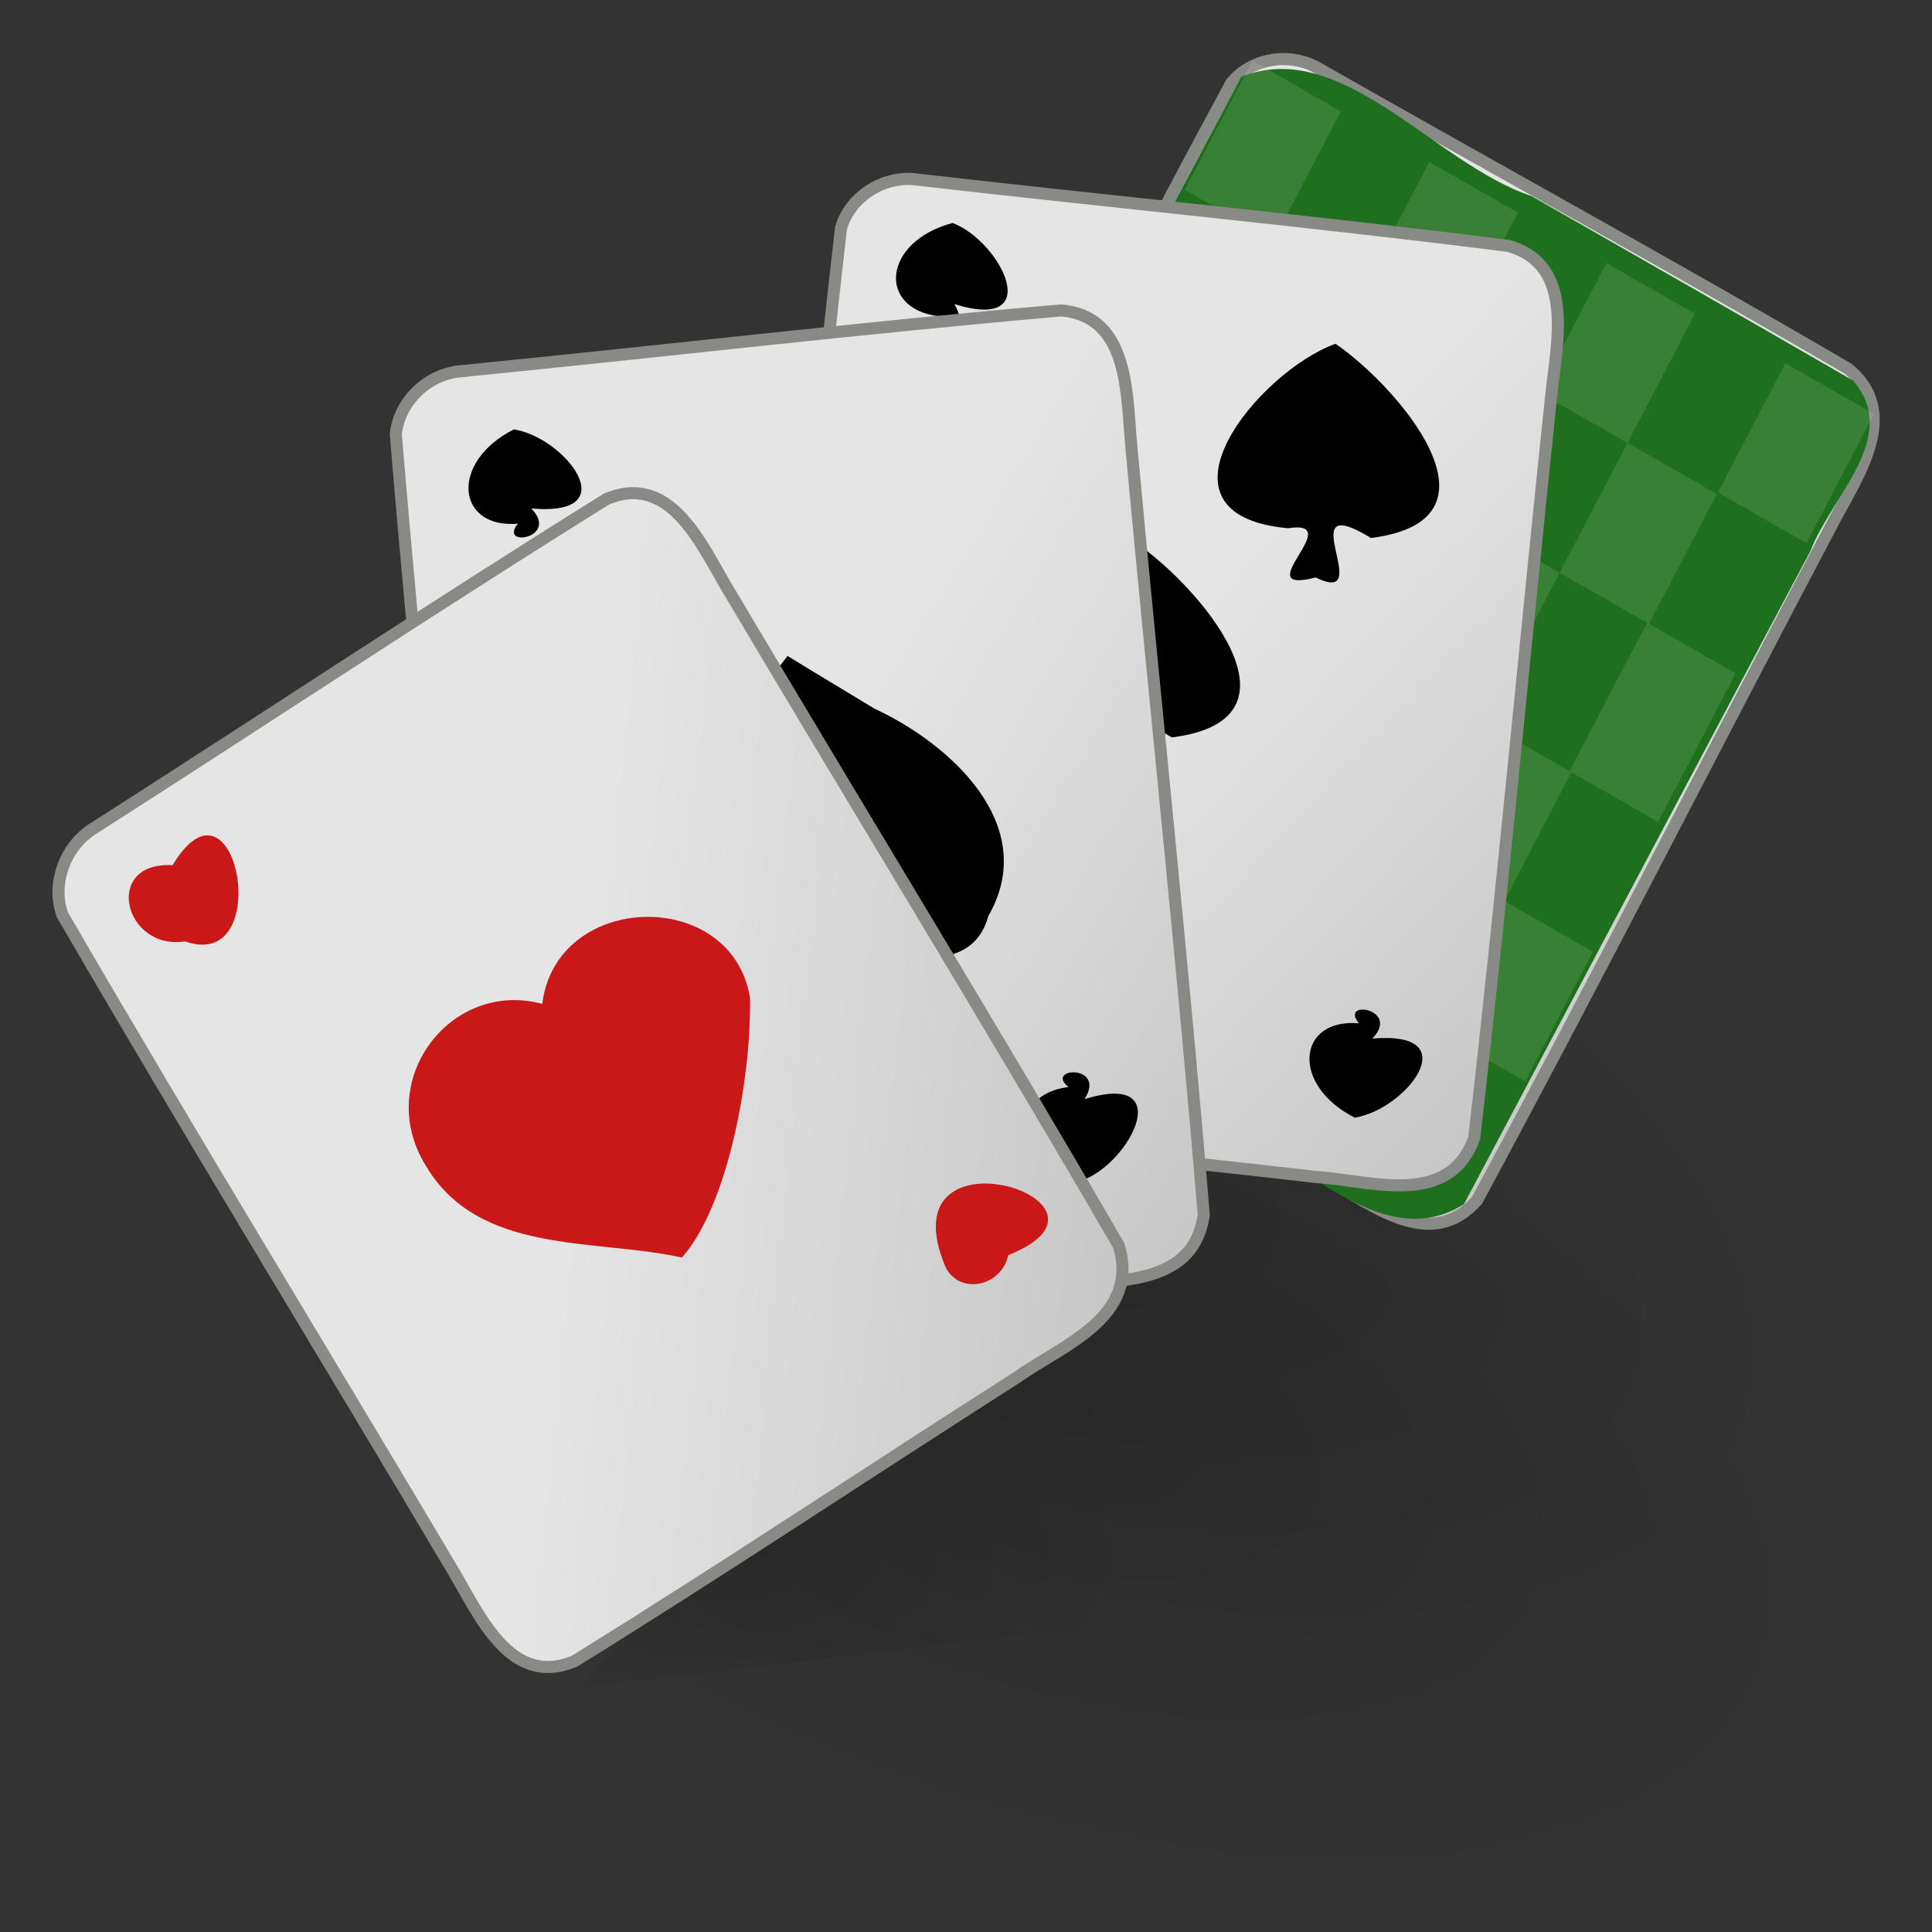 <?xml version="1.0" encoding="UTF-8" standalone="no"?><!DOCTYPE svg PUBLIC "-//W3C//DTD SVG 1.1//EN" "http://www.w3.org/Graphics/SVG/1.1/DTD/svg11.dtd"><svg xmlns="http://www.w3.org/2000/svg" xmlns:xlink="http://www.w3.org/1999/xlink" height="64" version="1.1" viewBox="0 0 48 48" width="64"><rect x="0" y="0" width="48" height="48" fill="#333333" stroke="none"/><defs><linearGradient id="a"><stop offset="0" stop-color="#e5e5e5"/><stop offset="1" stop-color="#c8c8c8"/></linearGradient><radialGradient cx="24.837" cy="36.421" gradientTransform="matrix(-1.261 -.497 .282 -.622 46.236 69.593)" gradientUnits="userSpaceOnUse" id="d" r="15.645"><stop offset="0"/><stop offset="1" stop-opacity="0"/></radialGradient><radialGradient cx="24.837" cy="36.421" gradientTransform="matrix(-1.261 -.497 .282 -.622 45.826 63.547)" gradientUnits="userSpaceOnUse" id="c" r="15.645"><stop offset="0"/><stop offset="1" stop-opacity="0"/></radialGradient><radialGradient cx="17.949" cy="39.984" gradientTransform="matrix(1.012 0 0 .523 .078 17.701)" gradientUnits="userSpaceOnUse" id="b" r="9.814"><stop offset="0"/><stop offset="1" stop-opacity="0"/></radialGradient><linearGradient gradientTransform="matrix(.462 .26 -.318 .609 25.127 -8.657)" gradientUnits="userSpaceOnUse" id="h" x1="35.321" x2="51.861" y1="24.984" y2="41.37"><stop offset="0" stop-color="#e5e5e5"/><stop offset="1" stop-color="#c8c8c8"/></linearGradient><linearGradient gradientTransform="matrix(.446 -.288 .352 .589 -10.124 22.352)" gradientUnits="userSpaceOnUse" id="g" x1="35.321" x2="51.861" xlink:href="#a" y1="24.984" y2="41.37"/><linearGradient gradientTransform="matrix(.523 -.054 .066 .69 -.486 5.115)" gradientUnits="userSpaceOnUse" id="f" x1="35.321" x2="51.861" xlink:href="#a" y1="24.984" y2="41.37"/><linearGradient gradientTransform="matrix(.522 .057 -.07 .689 11.779 -2.698)" gradientUnits="userSpaceOnUse" id="e" x1="35.321" x2="51.861" y1="24.984" y2="41.37"><stop offset="0" stop-color="#e5e5e5"/><stop offset="1" stop-color="#c8c8c8"/></linearGradient></defs><g stroke-width="1.032"><path d="m14.389 41.931c6.623-0.784 13.247-1.568 19.87-2.352-3.706-2.638-7.413-5.276-11.119-7.914-2.917 3.422-5.834 6.845-8.751 10.267z" fill="url(#b)" opacity="0.14"/><path d="m5.473 26.835c5.121-7.251 15.661-4.628 22.732-2.477 7.069 2.862 16.859 7.493 17.143 16.576-2.077 7.18-11.441 6.496-17.117 5.558-9.097-2.148-20.871-6.587-23.241-17.104-0.038-0.874 0.123-1.762 0.483-2.553z" fill="url(#d)" fill-rule="evenodd" opacity="0.141"/><path d="m5.063 20.789c5.121-7.251 15.661-4.628 22.732-2.477 7.069 2.862 16.859 7.493 17.143 16.576-2.077 7.18-11.441 6.496-17.117 5.558-9.097-2.148-20.871-6.587-23.241-17.104-0.038-0.874 0.123-1.762 0.483-2.553z" fill="url(#c)" fill-rule="evenodd" opacity="0.141"/></g><g><path d="m32.765 1.704c4.378 2.497 8.804 4.912 13.153 7.459 1.349 1.111 0.215 2.685-0.393 3.848-2.953 5.598-5.825 11.247-8.83 16.812-1.223 1.373-2.764-0.039-3.976-0.653-3.779-2.158-7.604-4.236-11.353-6.444-1.349-1.111-0.215-2.685 0.393-3.848 2.953-5.598 5.825-11.247 8.83-16.812 0.522-0.647 1.483-0.771 2.176-0.362z" fill="url(#h)" stroke="#888a85" stroke-linecap="round" stroke-width="0.3"/><path d="m36.371 29.917c-2.336 1.486-4.837-2.028-7.17-2.724-2.79-1.683-5.761-3.114-8.429-4.971-0.45-2.065 1.771-3.877 2.403-5.832 2.553-4.829 5.091-9.666 7.666-14.482 2.494-1.006 4.824 2.176 7.205 2.961 2.665 1.523 5.33 3.045 7.987 4.582 1.212 1.372-0.537 2.889-1.051 4.234-2.87 5.411-5.742 10.822-8.611 16.232z" fill="#1f701e" stroke-width="0.701"/><path d="m33.823 7.256c-0.734-0.419-1.467-0.838-2.201-1.256 0.734 0.419 1.467 0.838 2.201 1.256zm7.372 13.162c0.642-1.229 1.284-2.459 1.927-3.688-0.733-0.42-1.466-0.839-2.199-1.259-0.642 1.229-1.284 2.459-1.927 3.688 0.733 0.42 1.466 0.839 2.199 1.259zm-3.3 6.448c0.561-1.073 1.121-2.146 1.682-3.22-0.733-0.42-1.466-0.839-2.199-1.259-0.561 1.073-1.121 2.147-1.682 3.22 0.733 0.42 1.466 0.839 2.199 1.259zm-0.522-4.482c0.557-1.066 1.114-2.132 1.671-3.198l-2.22-1.268c0.183 1.489 0.366 2.978 0.55 4.466zm7.508-8.89c0.559-1.07 1.118-2.141 1.677-3.211-0.733-0.42-1.466-0.839-2.199-1.259-0.559 1.07-1.118 2.141-1.677 3.211 0.733 0.42 1.466 0.839 2.199 1.259zm-8.058 4.424c0.642-1.229 1.284-2.459 1.927-3.688-0.733-0.419-1.467-0.838-2.2-1.256 0.091 1.648 0.182 3.296 0.273 4.944zm4.147-2.42c0.561-1.075 1.123-2.15 1.684-3.224-0.74-0.423-1.48-0.846-2.22-1.268-0.561 1.075-1.123 2.15-1.684 3.224l2.22 1.268zm-0.536-4.493c0.559-1.07 1.118-2.141 1.677-3.211-0.733-0.419-1.467-0.838-2.2-1.256-0.559 1.07-1.118 2.141-1.677 3.211 0.733 0.419 1.467 0.838 2.2 1.256zm-3.885 1.968c0.561-1.075 1.123-2.15 1.684-3.224-0.733-0.419-1.467-0.838-2.2-1.256 0.172 1.494 0.344 2.987 0.516 4.481zm-0.515-4.48c0.559-1.07 1.118-2.141 1.678-3.211-0.733-0.419-1.467-0.838-2.2-1.256-0.559 1.07-1.118 2.141-1.678 3.211 1.091-0.626 2.91-0.6 2.2 1.256zm-4.4-2.513c0.559-1.07 1.118-2.141 1.678-3.211-0.732-0.422-1.464-0.843-2.196-1.265-0.559 1.07-1.118 2.141-1.678 3.211 0.732 0.422 1.464 0.843 2.196 1.265z" fill="#f5f1eb" fill-rule="evenodd" opacity="0.12" stroke-width="1.032"/></g><g><path d="m22.773 4.46c4.903 0.562 9.82 1.031 14.715 1.651 1.656 0.491 1.187 2.396 1.052 3.712-0.649 6.146-1.204 12.309-1.913 18.445-0.625 1.754-2.568 1.062-3.914 0.975-4.224-0.487-8.462-0.882-12.678-1.428-1.656-0.491-1.187-2.396-1.052-3.712 0.649-6.146 1.204-12.309 1.913-18.445 0.244-0.805 1.086-1.302 1.878-1.199z" fill="url(#e)" stroke="#888a85" stroke-linecap="round" stroke-width="0.3"/><path d="m23.668 5.54c-1.732 0.457-1.881 2.119-0.36 2.315-0.609 0.485 0.953 0.58 0.4-0.3 2.295 0.712 1.161-1.558-0.04-2.015z" fill-rule="evenodd" stroke-width="1.032"/><path d="m33.18 8.541c-1.907 0.683-4.843 4.249-1.181 4.583 1.508-0.236-1.059 1.673 0.688 1.223 1.545 0.751-0.681-2.24 1.374-0.981 3.586-0.45 0.594-3.825-0.881-4.825z" fill-rule="evenodd" stroke-width="1.032"/><path d="m33.657 27.767c-1.605-0.817-1.421-2.476 0.106-2.343-0.5-0.604 1.047-0.364 0.332 0.379 2.386-0.206 0.827 1.773-0.438 1.964z" fill-rule="evenodd" stroke-width="1.032"/><path d="m28.232 13.496c-1.907 0.683-4.843 4.249-1.181 4.583 1.508-0.236-1.059 1.673 0.688 1.223 1.545 0.751-0.681-2.24 1.374-0.981 3.586-0.45 0.594-3.825-0.881-4.825z" fill-rule="evenodd" stroke-width="1.032"/></g><g><path d="m11.438 9.224c4.972-0.492 9.94-1.078 14.915-1.511 1.717 0.131 1.631 2.095 1.757 3.412 0.587 6.354 1.27 12.703 1.797 19.06-0.268 1.849-2.307 1.582-3.642 1.782-4.293 0.422-8.581 0.937-12.877 1.3-1.717-0.131-1.631-2.095-1.757-3.412-0.587-6.354-1.27-12.703-1.797-19.06 0.082-0.84 0.809-1.504 1.604-1.57z" fill="url(#f)" stroke="#888a85" stroke-linecap="round" stroke-width="0.3"/><path d="m12.767 10.668c-1.607 0.813-1.427 2.473 0.101 2.343-0.501 0.603 1.047 0.366 0.333-0.378 2.385 0.212 0.832-1.77-0.434-1.965z" fill-rule="evenodd" stroke-width="1.032"/><path d="m19.567 16.297c-1.349 1.796-3.458 3.184-4.045 5.472-0.371 2.67 3.159 2.94 4.396 2.416 0.578 1.345-1.54 2.502 0.752 1.863 1.54-2e-3 1.12-0.147 0.403-1.161-0.756-2.298 2.866 0.119 3.481-2.126 1.311-2.276-0.991-4.307-2.824-5.152-0.721-0.438-1.445-0.87-2.163-1.312z" fill-rule="evenodd" stroke-width="1.032"/><path d="m26.901 29.322c-1.731-0.461-1.876-2.124-0.355-2.316-0.608-0.486 0.954-0.577 0.399 0.301 2.296-0.706 1.157 1.561-0.044 2.015z" fill-rule="evenodd" stroke-width="1.032"/></g><g><path d="m2.322 20.582c4.255-2.718 8.465-5.518 12.747-8.184 1.597-0.669 2.353 1.134 3.025 2.259 3.223 5.435 6.53 10.822 9.7 16.287 0.544 1.783-1.4 2.476-2.513 3.266-3.675 2.344-7.305 4.769-11.007 7.061-1.597 0.669-2.353-1.134-3.025-2.259-3.223-5.435-6.529-10.822-9.7-16.287-0.283-0.791 0.088-1.72 0.773-2.144z" fill="url(#g)" stroke="#888a85" stroke-linecap="round" stroke-width="0.3"/><path d="m13.473 24.941c0.343-2.797 4.703-2.914 5.161-0.153 0.031 2.094-0.576 5.201-1.692 6.456-2.154-0.482-5.045-0.047-6.365-2.287-1.299-2.099 0.609-4.632 2.896-4.016z" fill="#ca1717" fill-rule="evenodd" stroke-width="1.032"/><path d="m4.287 21.496c1.592-2.642 2.566 2.684 0.313 1.893-1.529 0.232-2.051-1.99-0.313-1.893z" fill="#ca1717" fill-rule="evenodd" stroke-width="1.032"/><path d="m25.049 31.183c3.388-1.345-3.138-3.373-1.543 0.331 0.394 0.682 1.395 0.411 1.543-0.331z" fill="#ca1717" fill-rule="evenodd" stroke-width="1.032"/></g></svg>